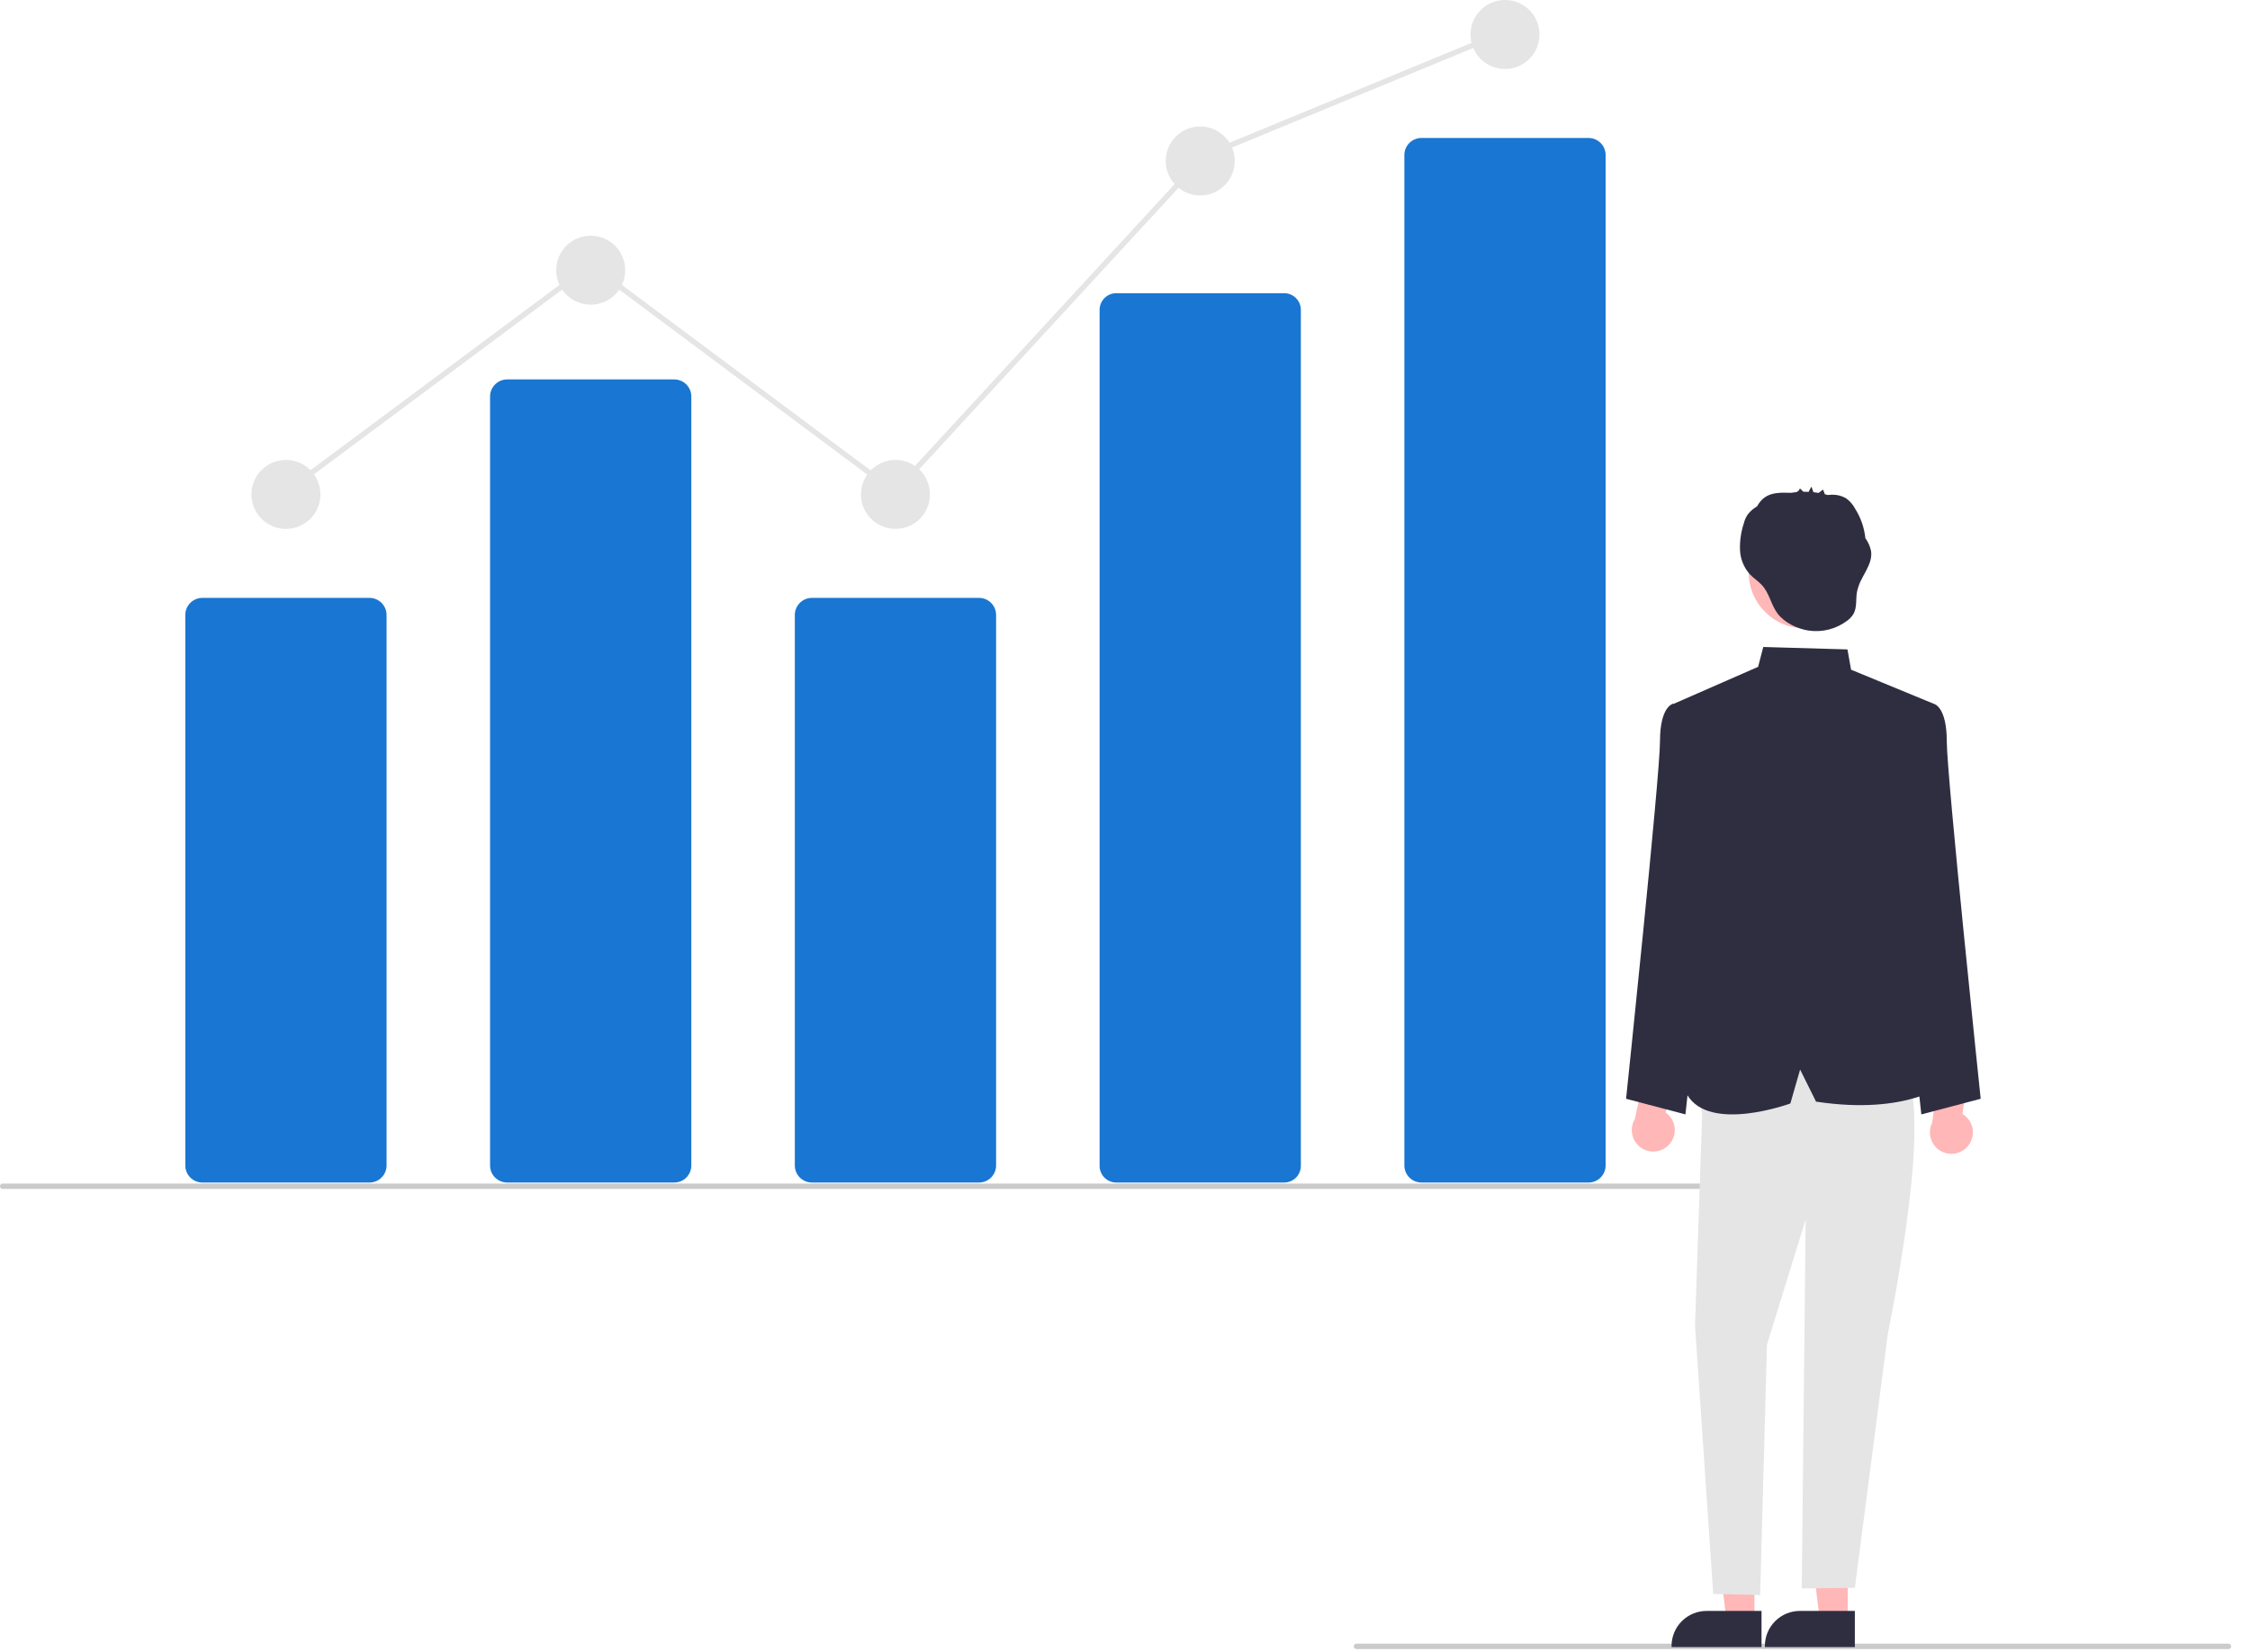 <svg width="836" height="614" viewBox="0 0 836 614" fill="none" xmlns="http://www.w3.org/2000/svg">
<path d="M137.286 439.484H75.191C73.51 439.482 71.898 438.813 70.709 437.624C69.52 436.435 68.851 434.823 68.849 433.142V228.544C68.851 226.862 69.52 225.25 70.709 224.061C71.898 222.873 73.51 222.204 75.191 222.202H137.286C138.968 222.204 140.58 222.873 141.769 224.061C142.958 225.25 143.627 226.862 143.629 228.544V433.142C143.627 434.823 142.958 436.435 141.769 437.624C140.58 438.813 138.968 439.482 137.286 439.484Z" fill="#1976D2"/>
<path d="M250.524 439.484H188.429C186.747 439.482 185.135 438.813 183.946 437.624C182.757 436.435 182.089 434.823 182.087 433.142V147.355C182.089 145.673 182.757 144.061 183.946 142.872C185.135 141.683 186.747 141.015 188.429 141.013H250.524C252.205 141.015 253.817 141.683 255.006 142.872C256.195 144.061 256.864 145.673 256.866 147.355V433.142C256.864 434.823 256.195 436.435 255.006 437.624C253.817 438.813 252.205 439.482 250.524 439.484Z" fill="#1976D2"/>
<path d="M363.761 439.484H301.666C299.985 439.482 298.373 438.813 297.184 437.624C295.995 436.435 295.326 434.823 295.324 433.142V228.544C295.326 226.862 295.995 225.25 297.184 224.061C298.373 222.873 299.985 222.204 301.666 222.202H363.761C365.443 222.204 367.055 222.873 368.244 224.061C369.433 225.25 370.102 226.862 370.104 228.544V433.142C370.102 434.823 369.433 436.435 368.244 437.624C367.055 438.813 365.443 439.482 363.761 439.484Z" fill="#1976D2"/>
<path d="M476.999 439.484H414.904C413.261 439.519 411.671 438.902 410.482 437.767C409.293 436.632 408.603 435.072 408.562 433.429V115.019C408.603 113.376 409.293 111.816 410.482 110.681C411.671 109.546 413.261 108.929 414.904 108.964H476.999C478.642 108.929 480.232 109.546 481.421 110.681C482.61 111.816 483.3 113.376 483.341 115.019V433.429C483.3 435.072 482.61 436.632 481.421 437.767C480.232 438.902 478.642 439.519 476.999 439.484Z" fill="#1976D2"/>
<path d="M590.236 439.484H528.142C526.46 439.482 524.848 438.813 523.659 437.624C522.47 436.435 521.801 434.823 521.799 433.142V57.619C521.801 55.938 522.47 54.326 523.659 53.137C524.848 51.948 526.46 51.279 528.142 51.277H590.236C591.918 51.279 593.53 51.948 594.719 53.137C595.908 54.326 596.577 55.938 596.579 57.619V433.142C596.577 434.823 595.908 436.435 594.719 437.624C593.53 438.813 591.918 439.482 590.236 439.484Z" fill="#1976D2"/>
<path d="M106.239 196.563C113.319 196.563 119.058 190.824 119.058 183.744C119.058 176.664 113.319 170.925 106.239 170.925C99.159 170.925 93.419 176.664 93.419 183.744C93.419 190.824 99.159 196.563 106.239 196.563Z" fill="#E5E5E5"/>
<path d="M219.476 113.238C226.556 113.238 232.296 107.498 232.296 100.418C232.296 93.338 226.556 87.599 219.476 87.599C212.396 87.599 206.657 93.338 206.657 100.418C206.657 107.498 212.396 113.238 219.476 113.238Z" fill="#E5E5E5"/>
<path d="M332.714 196.563C339.794 196.563 345.533 190.824 345.533 183.744C345.533 176.664 339.794 170.925 332.714 170.925C325.634 170.925 319.895 176.664 319.895 183.744C319.895 190.824 325.634 196.563 332.714 196.563Z" fill="#E5E5E5"/>
<path d="M445.951 72.643C453.031 72.643 458.771 66.904 458.771 59.824C458.771 52.744 453.031 47.004 445.951 47.004C438.871 47.004 433.132 52.744 433.132 59.824C433.132 66.904 438.871 72.643 445.951 72.643Z" fill="#E5E5E5"/>
<path d="M559.189 25.639C566.269 25.639 572.008 19.899 572.008 12.819C572.008 5.739 566.269 0 559.189 0C552.109 0 546.37 5.739 546.37 12.819C546.37 19.899 552.109 25.639 559.189 25.639Z" fill="#E5E5E5"/>
<path d="M663 441.864H1C0.735 441.864 0.48 441.759 0.293 441.572C0.105 441.384 0 441.13 0 440.864C0 440.599 0.105 440.345 0.293 440.157C0.48 439.97 0.735 439.864 1 439.864H663C663.265 439.864 663.52 439.97 663.707 440.157C663.895 440.345 664 440.599 664 440.864C664 441.13 663.895 441.384 663.707 441.572C663.52 441.759 663.265 441.864 663 441.864Z" fill="#CBCBCB"/>
<path d="M828 612.864H504C503.735 612.864 503.48 612.759 503.293 612.572C503.105 612.384 503 612.13 503 611.864C503 611.599 503.105 611.345 503.293 611.157C503.48 610.97 503.735 610.864 504 610.864H828C828.265 610.864 828.52 610.97 828.707 611.157C828.895 611.345 829 611.599 829 611.864C829 612.13 828.895 612.384 828.707 612.572C828.52 612.759 828.265 612.864 828 612.864Z" fill="#CBCBCB"/>
<path d="M619.935 425.611C620.758 424.793 621.391 423.806 621.79 422.717C622.189 421.629 622.345 420.466 622.247 419.311C622.148 418.156 621.797 417.037 621.219 416.032C620.641 415.027 619.85 414.161 618.901 413.495L622.833 395.806L612.665 390.794L607.464 415.853C606.451 417.522 606.085 419.504 606.435 421.424C606.786 423.344 607.829 425.069 609.366 426.271C610.903 427.474 612.828 428.071 614.776 427.949C616.724 427.828 618.56 426.995 619.935 425.611Z" fill="#FFB7B7"/>
<path d="M731.119 425.998C731.875 425.12 732.43 424.086 732.744 422.97C733.058 421.854 733.123 420.683 732.936 419.539C732.748 418.395 732.312 417.306 731.658 416.349C731.004 415.392 730.148 414.59 729.15 413.999L731.701 396.058L721.177 391.849L717.93 417.235C717.049 418.977 716.837 420.981 717.335 422.869C717.833 424.756 719.006 426.395 720.632 427.475C722.258 428.555 724.223 429.001 726.156 428.729C728.089 428.457 729.855 427.485 731.119 425.998Z" fill="#FFB7B7"/>
<path d="M651.862 602.078L641.494 602.077L636.562 562.087L651.864 562.088L651.862 602.078Z" fill="#FFB7B7"/>
<path d="M654.506 612.128L621.076 612.127V611.704C621.076 608.253 622.447 604.943 624.887 602.503C627.327 600.063 630.637 598.692 634.088 598.692L654.507 598.693L654.506 612.128Z" fill="#2F2E41"/>
<path d="M686.535 602.078L676.167 602.077L671.235 562.087L686.537 562.088L686.535 602.078Z" fill="#FFB7B7"/>
<path d="M689.179 612.128L655.749 612.127V611.704C655.749 608.253 657.12 604.943 659.56 602.503C662 600.063 665.31 598.692 668.761 598.692L689.18 598.693L689.179 612.128Z" fill="#2F2E41"/>
<path d="M707.41 265.63L718.59 261.596C718.59 261.596 723.335 262.603 723.335 275.472C723.335 288.34 735.937 408.354 735.937 408.354L713.883 414.161L701.417 300.298L707.41 265.63Z" fill="#2F2E41"/>
<path d="M632.704 265.63L621.524 261.596C621.524 261.596 616.779 262.603 616.779 275.472C616.779 288.34 604.177 408.354 604.177 408.354L626.232 414.161L638.697 300.298L632.704 265.63Z" fill="#2F2E41"/>
<path d="M632.847 402.507L629.791 492.659L636.557 592.383L653.989 592.785L656.526 499.76L670.903 453.248L669.452 590.34L689.191 590.104L701.417 495.786C701.417 495.786 717.562 417.729 708.609 402.507L667.377 388.796L632.847 402.507Z" fill="#E5E5E5"/>
<path d="M633.183 391.644L632.188 413.331C632.188 413.331 646.1 420.254 670.552 416.037C695.005 411.819 711.259 414.6 711.259 414.6L709.381 386.954L633.183 391.644Z" fill="#E5E5E5"/>
<path d="M621.08 261.916L653.233 247.827L655.151 240.447L686.431 241.353L687.782 248.892L718.59 261.596L705.017 308.793L706.409 341.995L723.335 402.507C723.335 402.507 709.058 414.632 674.758 409.415L668.84 397.49L665.219 410.101C665.219 410.101 635.142 421.166 626.806 406.762L632.847 302.717L621.08 261.916Z" fill="#2F2E41"/>
<path d="M670.507 233.514C681.978 233.514 691.277 224.215 691.277 212.744C691.277 201.272 681.978 191.973 670.507 191.973C659.035 191.973 649.736 201.272 649.736 212.744C649.736 224.215 659.035 233.514 670.507 233.514Z" fill="#FFB7B7"/>
<path d="M695.186 204.695C694.815 203.005 694.1 201.408 693.087 200.005C692.683 196.125 691.389 192.39 689.305 189.092C688.488 187.547 687.329 186.208 685.916 185.18C684.297 184.248 682.45 183.788 680.584 183.851C680.245 183.845 679.636 183.948 679.088 183.973C678.738 183.864 678.383 183.767 678.029 183.676C677.821 183.216 677.411 181.873 677.296 181.964L675.749 183.193C675.095 183.079 674.438 182.991 673.778 182.921C673.537 182.235 673.297 181.55 673.057 180.864C672.667 181.478 672.325 182.12 672.034 182.786C671.378 182.753 670.72 182.742 670.062 182.752L668.747 181.489C668.67 181.841 668.491 182.163 668.234 182.415C667.976 182.668 667.65 182.839 667.297 182.91C666.691 182.972 666.089 183.053 665.488 183.149C665.439 183.149 665.39 183.149 665.342 183.148C662.103 183.067 658.619 182.922 655.91 184.7C654.643 185.57 653.612 186.741 652.908 188.108C652.577 188.333 652.244 188.557 651.922 188.796C650.836 189.537 649.894 190.47 649.144 191.55C648.599 192.481 648.185 193.483 647.915 194.528C646.881 197.673 646.403 200.973 646.5 204.282C646.611 207.613 647.868 210.804 650.058 213.316C651.447 214.808 653.213 215.91 654.604 217.401C657.468 220.47 658.004 224.75 660.454 227.998C663.045 231.432 667.773 233.693 671.926 234.34C674.422 234.717 676.969 234.596 679.419 233.985C681.869 233.374 684.174 232.285 686.201 230.78C687.174 230.102 688.001 229.236 688.632 228.232C690.073 225.739 689.462 222.605 689.997 219.776C691 214.472 696.062 210.021 695.186 204.695Z" fill="#2F2E41"/>
<path d="M105.555 184.546L104.361 182.942L219.477 97.239L332.348 181.429L446.764 57.205L446.969 57.121L558.009 11.292L558.772 13.141L447.936 58.885L332.597 184.11L219.476 99.733L105.555 184.546Z" fill="#E5E5E5"/>
</svg>
